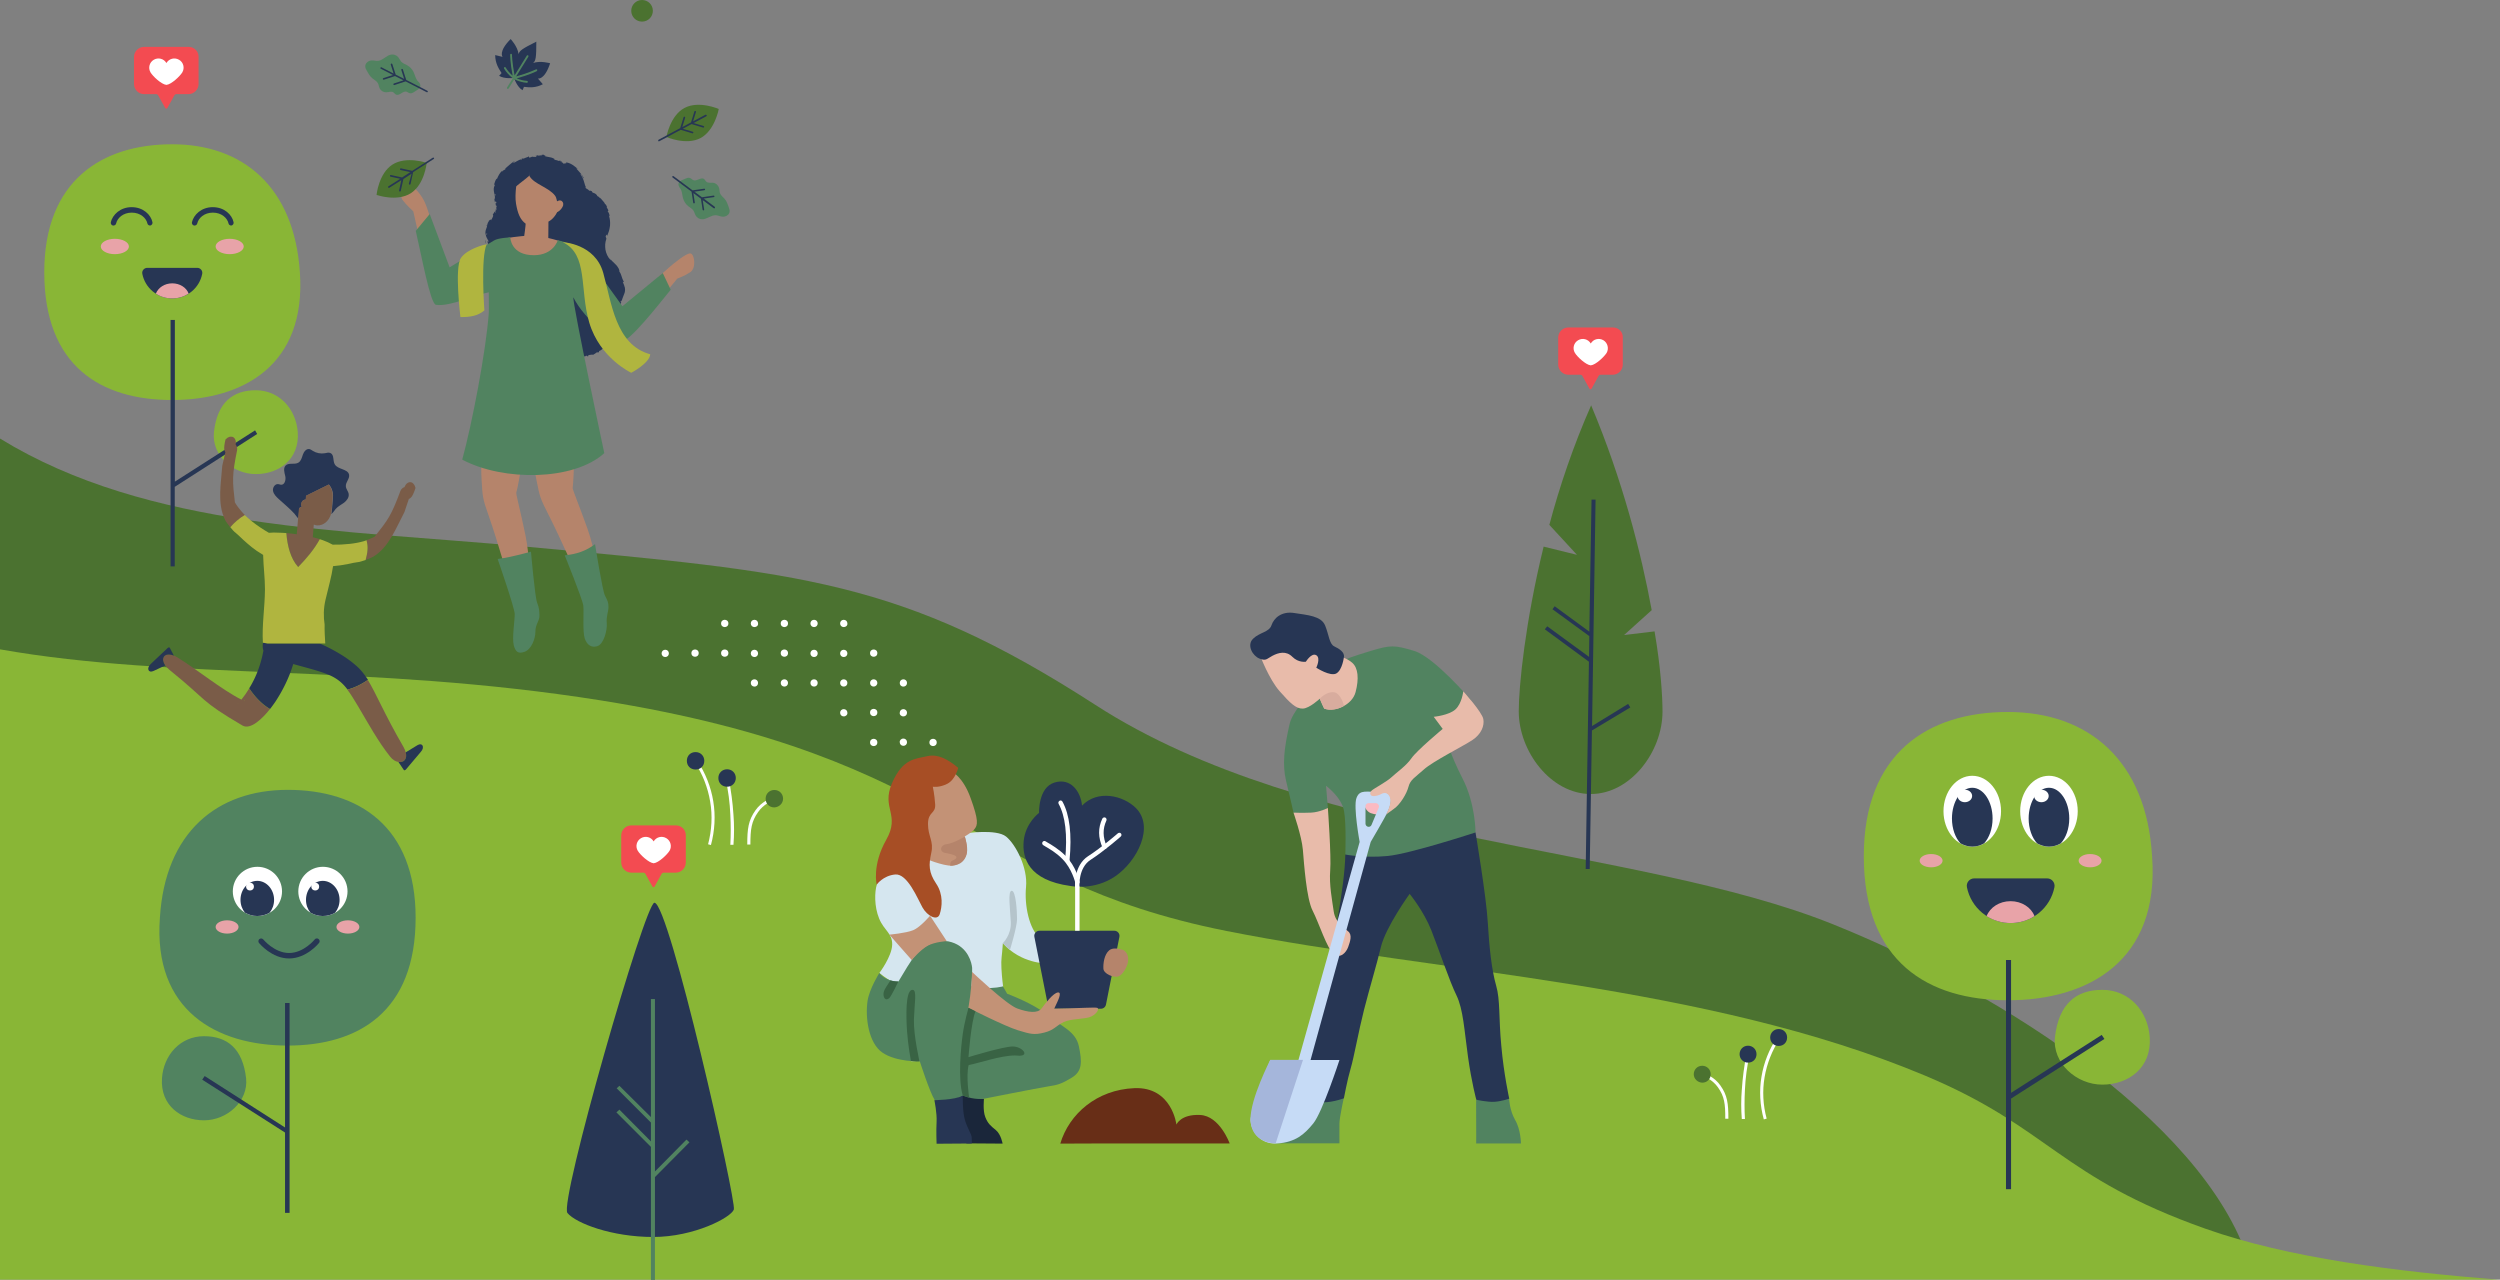 <svg id="Layer_1" xmlns="http://www.w3.org/2000/svg" viewBox="0 0 1920 982.8" preserveAspectRatio="xMaxYMax"><rect x="0" y="0" width="1920" height="982.8" fill="#808080" stroke="none"/><style>.st0{fill:#4b7230}.st1{fill:#89b636}.st2{fill:#FFF}.st3{fill:#273654}.st4{fill:#e8a3a8}.st5{fill:#518360}.st6{fill:#f34b51}.st7{fill:#7a5c48}.st8{fill:#b0b53f}.st9{fill:#b5846b}.st10{fill:#1a263a}.st11{fill:#d5e6ef}.st12{fill:#c39276}.st13{fill:#a74e25}.st14{fill:#d9d9d9}.st15{fill:#396344}.st16{fill:#b5c4cb}.st17{fill:#794765}.st18{fill:#d69ea5}.st19{fill:#682e17}.st20{fill:#e8bbaa}.st21{fill:#fbbac2}.st22{fill:#c6dbf6}.st23{fill:#d8ac9e}.st24{fill:#a5b6db}</style><path class="st0" d="M1407.1 709.6c-151.6-60.7-401.1-61.8-565.8-168.2C692 445 615.1 439.6 404.7 419.9c-141.3-13.2-290.6-13-404.7-83.1v642.3h1730c-26.9-110.6-190.1-216.3-322.9-269.5z"/><path class="st1" d="M1693.9 943.7c-112.2-39.7-119.5-77.4-215.4-117.6-168.6-70.6-374.4-78.9-536.5-111.1-198.7-39.5-205.3-133.1-480.6-177.1C282 509.4 136.2 522.7 0 498.7v484.1h1920c-79.8-6.1-163.3-16.8-226.1-39.1z"/><path class="st2" d="M546 649l-2.2-.6c2.8-10.6 3.5-22 1.6-32.8-1.8-10.8-5.9-21.4-12-30.3l2-1.2c6.3 9.4 10.6 20.2 12.4 31.3 1.8 10.8 1.2 22.6-1.8 33.6z"/><path class="st3" d="M540.9 584.3c0-3.7-2.8-6.7-6.7-6.7s-6.7 2.8-6.7 6.7 2.8 6.7 6.7 6.7 6.7-2.8 6.7-6.7z"/><path class="st2" d="M576.3 648.6h-2.4c0-12.2.8-18.5 6.3-26.3 4.7-6.7 11.6-9.2 14.2-10.2l.8 2.2c-2.6.8-8.8 3.3-13 9.4-5.1 7.2-5.9 13.1-5.9 24.9z"/><path class="st0" d="M601.4 613.4c0-3.7-2.8-6.7-6.7-6.7-3.7 0-6.7 2.8-6.7 6.7s2.8 6.7 6.7 6.7c3.6-.2 6.7-3 6.7-6.7z"/><path class="st2" d="M563.3 648.8h-2.4c.4-7.5.4-15.3 0-23-.4-9.4-1.6-18.7-3.7-27.9l2.4-.4c1.8 9.4 3.1 18.7 3.7 28.3.6 7.3.6 15.3 0 23z"/><path class="st3" d="M565.1 597.5c0-3.7-2.8-6.7-6.7-6.7-3.7 0-6.7 2.8-6.7 6.7s2.8 6.7 6.7 6.7 6.7-3 6.7-6.7z"/><circle class="st2" cx="556.6" cy="478.8" r="2.8"/><circle class="st2" cx="556.6" cy="501.6" r="2.8"/><path class="st2" d="M579.4 481.6c-1.6 0-2.8-1.2-2.8-2.8 0-1.6 1.2-2.8 2.8-2.8s2.8 1.2 2.8 2.8c.2 1.6-1.1 2.8-2.8 2.8zm0 23c-1.6 0-2.8-1.2-2.8-2.8s1.2-2.8 2.8-2.8 2.8 1.2 2.8 2.8-1.1 2.8-2.8 2.8zm0 22.7c-1.6 0-2.8-1.2-2.8-2.8s1.2-2.8 2.8-2.8 2.8 1.2 2.8 2.8-1.1 2.8-2.8 2.8z"/><circle class="st2" cx="602.4" cy="478.8" r="2.8"/><circle class="st2" cx="602.4" cy="501.6" r="2.8"/><circle class="st2" cx="533.8" cy="501.6" r="2.8"/><path class="st2" d="M510.9 504.6c1.6 0 2.8-1.2 2.8-2.8s-1.2-2.8-2.8-2.8c-1.6 0-2.8 1.2-2.8 2.8s1.2 2.8 2.8 2.8zm91.5 22.7c-1.6 0-2.8-1.2-2.8-2.8s1.2-2.8 2.8-2.8 2.8 1.2 2.8 2.8-1.2 2.8-2.8 2.8zm22.8-45.7c-1.6 0-2.8-1.2-2.8-2.8 0-1.6 1.2-2.8 2.8-2.8s2.8 1.2 2.8 2.8-1.2 2.8-2.8 2.8zm0 23c-1.6 0-2.8-1.2-2.8-2.8s1.2-2.8 2.8-2.8 2.8 1.2 2.8 2.8-1.2 2.8-2.8 2.8zm0 22.7c-1.6 0-2.8-1.2-2.8-2.8s1.2-2.8 2.8-2.8 2.8 1.2 2.8 2.8-1.2 2.8-2.8 2.8zm22.8-45.7c-1.6 0-2.8-1.2-2.8-2.8 0-1.6 1.2-2.8 2.8-2.8s2.8 1.2 2.8 2.8c.2 1.6-1.2 2.8-2.8 2.8zm0 23c-1.6 0-2.8-1.2-2.8-2.8s1.2-2.8 2.8-2.8 2.8 1.2 2.8 2.8-1.2 2.8-2.8 2.8zm0 22.7c-1.6 0-2.8-1.2-2.8-2.8s1.2-2.8 2.8-2.8 2.8 1.2 2.8 2.8-1.2 2.8-2.8 2.8zm0 22.9c-1.6 0-2.8-1.2-2.8-2.8s1.2-2.8 2.8-2.8 2.8 1.2 2.8 2.8c.2 1.5-1.2 2.8-2.8 2.8zm45.8-22.9c1.6 0 2.8-1.2 2.8-2.8s-1.2-2.8-2.8-2.8-2.8 1.2-2.8 2.8 1.1 2.8 2.8 2.8zm0 39.9c1.6 0 2.8 1.2 2.8 2.8s-1.2 2.8-2.8 2.8-2.8-1.2-2.8-2.8c-.2-1.4 1.1-2.8 2.8-2.8zm0-17c1.6 0 2.8-1.2 2.8-2.8s-1.2-2.8-2.8-2.8-2.8 1.2-2.8 2.8c-.2 1.5 1.1 2.8 2.8 2.8z"/><circle class="st2" cx="671" cy="501.6" r="2.8"/><path class="st2" d="M671 527.3c-1.6 0-2.8-1.2-2.8-2.8s1.2-2.8 2.8-2.8 2.8 1.2 2.8 2.8-1.4 2.8-2.8 2.8z"/><circle class="st2" cx="671" cy="547.2" r="2.8"/><circle class="st2" cx="671" cy="570.2" r="2.8"/><circle class="st2" cx="716.6" cy="570.2" r="2.8"/><path class="st1" d="M230.3 209c5.1 71.6-43.8 98.2-98.2 98.2S34 281.5 34 209c0-69.9 43.8-98.2 98.2-98.2s93.7 32.7 98.1 98.2z"/><path class="st1" d="M228.7 331.9c1.4 20.8-14.4 32.2-32.2 32.2s-34-14.4-32.2-32.2c2.5-22.7 14.4-32.2 32.2-32.2 18.1.1 30.8 14.4 32.2 32.2z"/><path class="st3" d="M197.5 333.3l-1.6-2.8-61.6 39.4V245.7H131V435h3.2v-61.1l63.3-40.6zM115.2 173.2c-1 0-1.8-.7-2-1.6-.9-4.1-5.3-8.3-12-8.3s-11.1 4.2-12 8.3c-.2 1.1-1.4 1.8-2.5 1.6s-1.8-1.4-1.6-2.5c1.3-5.7 7.2-11.6 16-11.6 8.9 0 14.8 5.8 16 11.6.2 1.1-.5 2.2-1.6 2.5 0-.1-.2 0-.3 0zM177.5 173.2c-1 0-1.8-.7-2-1.6-.9-4.1-5.3-8.3-12-8.3s-11.1 4.2-12 8.3c-.2 1.1-1.4 1.8-2.5 1.6s-1.8-1.4-1.6-2.5c1.3-5.7 7.2-11.6 16-11.6 8.9 0 14.8 5.8 16 11.6.2 1.1-.5 2.2-1.6 2.5 0-.1-.1 0-.3 0z"/><ellipse class="st4" cx="176.4" cy="189.3" rx="10.8" ry="5.9"/><ellipse class="st4" cx="88.2" cy="189.3" rx="10.8" ry="5.9"/><path class="st3" d="M151.5 205.7c2.4 0 4.3 2.2 3.8 4.6-2.1 10.8-11.6 18.9-23 18.9s-20.9-8.1-23-18.9c-.5-2.4 1.4-4.6 3.8-4.6h38.4z"/><path class="st4" d="M144.9 225.5c-3.6 2.3-8 3.7-12.6 3.7s-9-1.3-12.6-3.7c1.8-4.6 6.7-7.9 12.6-7.9 5.9 0 10.9 3.3 12.6 7.9z"/><path class="st5" d="M221 606.6c54.5 0 98.2 28.1 98.2 98.2 0 72.4-44.1 98.2-98.2 98.2-54.5 0-103.5-26.7-98.2-98.2 4-65.4 43.7-98.2 98.2-98.2zM156.7 795.8c17.6 0 29.7 9.3 32.3 32.3 1.9 17.6-14.6 32.3-32.3 32.3S123 849 124.4 828.1c1.2-17.7 14-32.3 32.3-32.3z"/><path class="st3" d="M218.9 770.3v95.6l-61.7-39.5-1.9 2.8 63.6 40.6v61.7h3.5V770.3h-3.5z"/><circle class="st2" cx="197.7" cy="684.6" r="18.9"/><path class="st3" d="M207.1 700.9c2.1-2.6 3.4-6 3.4-9.8 0-8-5.8-14.6-12.9-14.6-7.1 0-12.9 6.5-12.9 14.6 0 3.8 1.3 7.2 3.4 9.8 2.8 1.6 6 2.6 9.4 2.6s6.8-.9 9.6-2.6z"/><circle class="st2" cx="248" cy="684.6" r="18.9"/><path class="st3" d="M257.4 700.9c2.1-2.6 3.4-6 3.4-9.8 0-8-5.8-14.6-12.9-14.6-7.1 0-12.9 6.5-12.9 14.6 0 3.8 1.3 7.2 3.4 9.8 2.8 1.6 6 2.6 9.4 2.6 3.6 0 6.8-.9 9.6-2.6z"/><ellipse class="st4" cx="174.4" cy="711.9" rx="8.8" ry="5.1"/><ellipse class="st4" cx="267.2" cy="711.9" rx="8.8" ry="5.1"/><circle class="st2" cx="192" cy="680.9" r="3"/><circle class="st2" cx="242.1" cy="680.9" r="3"/><path class="st3" d="M243.4 720.7c.5 0 .9.2 1.3.5.9.7 1.1 2.1.3 3-.4.5-9.7 11.9-23 11.9s-22.7-11.5-23.1-11.9c-.7-.9-.6-2.2.3-3 .9-.7 2.2-.6 3 .3.1.1 8.6 10.4 19.8 10.4 11.3 0 19.6-10.3 19.7-10.4.5-.6 1.1-.8 1.7-.8z"/><path class="st6" d="M144.9 36h-34.2c-4.3 0-7.8 3.5-7.8 7.8v20.7c0 4.3 3.5 7.8 7.8 7.8h9.3c.6 0 1.1.3 1.4.8l5.5 9.9c.4.6 1.3.6 1.6 0l5.5-9.9c.3-.5.8-.8 1.4-.8h9.3c4.3 0 7.8-3.5 7.8-7.8V43.9c.2-4.4-3.3-7.9-7.6-7.9z"/><path class="st2" d="M137.5 45.9c-3.4-2-7.7-.9-9.7 2.5-2-3.4-6.3-4.5-9.7-2.5-3.4 2-4.5 6.3-2.5 9.7 1.7 2.9 8.3 9.2 12.2 9.6 3.9-.4 10.4-6.7 12.2-9.6 2-3.4.9-7.8-2.5-9.7z"/><path class="st3" d="M502.6 693.3c-7.2 0-73.4 230.4-66.8 238.3 6.6 7.9 34.1 18.4 65.8 18.4s60-15.1 62-21.1c2.1-6.1-49.7-235.6-61-235.6z"/><path class="st5" d="M529.5 877.3l-2.3-2.1-24.2 24.5V767.3h-3.1v90.6l-24.2-24-2.1 1.9 26.3 26.3v14.5l-24.2-24.4-2.3 2.1 26.5 26.5V983h3.1v-79l26.5-26.7z"/><path class="st6" d="M519.1 633.9h-34.2c-4.3 0-7.8 3.5-7.8 7.8v20.7c0 4.3 3.5 7.8 7.8 7.8h9.3c.6 0 1.1.3 1.4.8l5.5 9.9c.4.6 1.3.6 1.6 0l5.5-9.9c.3-.5.8-.8 1.4-.8h9.3c4.3 0 7.8-3.5 7.8-7.8v-20.7c.2-4.3-3.3-7.8-7.6-7.8z"/><path class="st2" d="M511.7 643.7c-3.4-2-7.7-.9-9.7 2.5-2-3.4-6.3-4.5-9.7-2.5-3.4 2-4.5 6.3-2.5 9.7 1.7 2.9 8.3 9.2 12.2 9.6 3.9-.4 10.4-6.7 12.2-9.6 2-3.3.9-7.7-2.5-9.7z"/><path class="st6" d="M1238.7 251.5h-34.2c-4.3 0-7.8 3.5-7.8 7.8V280c0 4.3 3.5 7.8 7.8 7.8h9.3c.6 0 1.1.3 1.4.8l5.5 9.9c.4.6 1.3.6 1.6 0l5.5-9.9c.3-.5.8-.8 1.4-.8h9.3c4.3 0 7.8-3.5 7.8-7.8v-20.7c.3-4.3-3.2-7.8-7.6-7.8z"/><path class="st2" d="M1231.4 261.3c-3.4-2-7.7-.9-9.7 2.5-2-3.4-6.3-4.5-9.7-2.5-3.4 2-4.5 6.3-2.5 9.7 1.7 2.9 8.3 9.2 12.2 9.6 3.9-.4 10.4-6.7 12.2-9.6 1.9-3.3.8-7.7-2.5-9.7z"/><path class="st0" d="M1247.3 487.7l21.2-19.1c-8-43.8-22.4-100.1-46.5-157.3-13.6 30.8-24.3 62.4-32.1 91.8l21.2 23-25.6-6.3c-14.2 58.2-19.1 107.3-19.1 126.5 0 30.8 24.7 63.5 55.3 63.5s55.1-32.5 55.1-63.3c0-11.7-1.3-33.5-6.1-61.6l-23.4 2.8z"/><path class="st3" d="M1252.1 543.3l-1.7-2.7-27.7 17 2.7-173.9h-3.1l-1.7 101.4-26.6-19.5-1.7 2.3 28.1 20.5.2-.2-.2 16.3-32.1-23.5-1.9 2.3 33.9 24.9-2.5 159.2h3.1l1.7-106.4 29.5-17.7z"/><path class="st2" d="M1352.8 827c1.8-10.9 5.9-21.3 12.1-30.4l2 1.2c-5.9 8.7-9.9 19-11.7 29.5-1.8 10.5-1.2 21.5 1.6 31.8l-2.2.6c-3-10.8-3.6-22.2-1.8-32.7z"/><path class="st3" d="M1366 803.3c3.8 0 6.5-2.8 6.5-6.5s-2.8-6.5-6.5-6.5-6.5 3-6.5 6.5c0 3.7 2.8 6.5 6.5 6.5z"/><path class="st2" d="M1319.4 835.1c-4.2-5.9-10.1-8.3-12.7-9.1l.8-2.2c2.6 1 9.3 3.4 13.8 9.9 5.3 7.5 6.1 13.6 6.1 25.5h-2.4c.1-11.4-.7-17.2-5.6-24.1z"/><path class="st0" d="M1307.3 831.5c3.8 0 6.5-2.8 6.5-6.5 0-3.8-3-6.5-6.5-6.5-3.8 0-6.5 3-6.5 6.5s2.9 6.3 6.5 6.5z"/><path class="st2" d="M1337.7 837.1c.6-9.3 1.8-18.4 3.6-27.5l2.4.4c-2 8.9-3.2 18-3.6 27.1-.4 7.5-.4 15 0 22.3h-2.4c-.6-7.5-.6-15.2 0-22.3z"/><path class="st3" d="M1342.5 816.1c3.8 0 6.5-2.8 6.5-6.5 0-3.8-3-6.5-6.5-6.5-3.8 0-6.5 3-6.5 6.5s2.7 6.5 6.5 6.5zM231.8 389.3c-.3-.6-.4-1.3-.4-2.1.2-2.1 1.7-3.7 3.5-3.5l.3-3 17.4-8.6c2.2 2.5 3.5 6.1 3.1 10l-.8 9.9c-.1 1-.3 1.9-.5 2.8 1.4-1 2.3-2.6 3.4-3.9 1.7-2 4.2-3.2 6.4-4.8 2.1-1.6 4-4.1 3.6-6.7-.3-2.1-2.1-3.8-2.2-6-.2-3.1 3.1-5.8 2.5-8.8-.9-4.6-8.7-3.9-11-8-1.6-2.7-.3-7.2-3.2-8.6-1.4-.7-3-.2-4.5.1-3.1.5-6.4-.1-9.1-1.8-.9-.5-1.7-1.2-2.7-1.4-2.4-.4-4.2 2-5 4.3s-1.4 4.9-3.4 6.1c-2.9 1.8-7.4-.2-9.8 2.2-2 2-1 5.4-.3 8.2.6 2.8-.4 6.8-3.3 6.6-.7-.1-1.4-.4-2.1-.5-2.6-.3-4.5 2.8-4 5.3s2.5 4.5 4.4 6.2c4 3.7 8.4 7.2 12 11.2.9 1 1.9 2.6 3.1 3.9l.6-7.3c-.1-1 .9-1.8 2-1.8z"/><path class="st7" d="M191.4 528.7c-1.8 3-3.8 5.9-6 8.6-14.8-7.4-35-23.8-49.3-32.5-.9-.6-1.8-1-2.6-1.3-7.1-2.9-10.6 1.8-6.6 7.5.8 1.1 1.9 2.3 3.3 3.5 30 24.2 22.8 23.2 56 42.7 6.2 3.6 15.4-5.4 21.1-12.6-6.4-3.8-11.6-9.5-15.9-15.9zm-8.6 11.6c-.5.2-.2 0 .5-.3-.3.1-.4.2-.5.3zm4.6-2c-.1 0-.1-.1-.2-.1.3-.1.3-.1.2.1zm.1 0c.7-.4 1.3.5 0 0zM188.2 395.6c-.9-.9-1.8-1.7-2.6-2.7-2-2.3-3.8-4.6-5.2-7.1-1.9-16.5-2.3-20.4 1.7-40.1.3-1.6-.2-3.2-1.1-4.2v-.2c.2-1.3.2-2.7-.4-3.9-.5-1.2-1.8-2.2-3.1-2-.1 0-.2.1-.3.1v-.2c-.3 0-.5.1-.8.1 1.1 0 .4.1-.2.1-.2.1-.9.4-1.1.5-.1.1-.3.2-.4.2-.1 0-.1.1-.2.2-.4.4-.8.7-1.2 1l-.1.1c-.4 1.6-.7 3.1-.9 4.7-.2 1.3-.2 2.6.1 3.8v.1c.2.4.4.8.7 1.2-.9 4-1.7 7.4-2.4 10.4-.9 13.3-4 28.8 2 41.2 0 .1.1.2.1.3.7 1.5 2.5 3.7 4 5.7 3.5-3.8 7.3-6.9 11.4-9.3zM280.8 430c2.3-.8 4.8-1.8 6.1-2.6.1-.1.2-.1.3-.2 11.7-7.3 17.2-22.2 23.4-33.9 1-3 2.1-6.3 3.4-10.1.4-.2.9-.4 1.2-.7 0 0 .1 0 .1-.1 1-.8 1.6-2 2.1-3.1.7-1.5 1.2-3 1.7-4.5v-.1c-.1-.5-.3-1-.5-1.5 0-.1-.1-.2-.1-.2-.1-.1-.1-.3-.2-.4-.1-.2-.6-.8-.7-1-.4-.4-1-.8-.1-.2-.2-.2-.4-.3-.6-.5v.2c-.1-.1-.1-.2-.2-.3-1-.8-2.6-.6-3.7.1s-1.8 1.9-2.3 3.1c0 0 0 .1-.1.1-1.3.4-2.5 1.5-3.1 3-7 18.8-9.4 22-19.7 35-1.9 1.1-4.1 1.9-6.3 2.7 1.5 5.4.7 9.8-.7 15.2z"/><path class="st3" d="M273.5 511.2c-3.9-3.4-8.2-6.5-12.8-9.2-4.8-2.9-9.9-5.5-15.2-7.8h-40l-3.5-.6c-.4 2.1-.3 4.2.3 6.1-1.9 10.4-5.5 20.2-10.9 28.9 4.3 6.4 9.5 12.1 16 15.9 1.6-2 2.9-3.9 3.9-5.3 6-9.1 10.8-18.9 13.9-29.2 15.4 4.2 24.3 6.5 30.7 9.9a31.973 31.973 0 0 1 0 0c4.4 2.4 7.7 5.3 11 9.7 5.6-1.5 10.8-4.1 15.7-7.5-2.8-4.3-5.6-7.9-9.1-10.9z"/><path class="st7" d="M311.6 577.8c-.3-1.3-.9-2.7-1.8-4.3-14.7-25.3-20.8-40.7-27.3-51.3-4.9 3.4-10.1 6-15.7 7.5 2.5 3.3 5 7.3 8.2 12.7 7.9 13.3 15.1 26.7 24.7 38.8 1.9 2.4 4.2 3.7 6.3 4 3.9.6 7.1-2 5.6-7.4zM245.7 414.1c-1.8-.6-3.6-1.1-5.5-1.5l.8-9.7c.8.3 1.6.5 2.4.6 4.9.4 9.3-3.4 10.8-8.7.2-.9.4-1.8.5-2.8l.8-9.9c.3-3.9-.9-7.5-3.1-10l-17.4 8.6-.3 3c-1.7-.1-3.3 1.4-3.5 3.5-.1.8.1 1.4.4 2.1-1.1 0-2 .8-2.1 2l-.6 7.3-1 11.7c-2.8-.4-5.5-.7-8-.9.8 9.8 3.2 19.5 9.1 26.1 6.3-6.4 12.2-13.2 16.7-21.4z"/><path class="st8" d="M205.6 494.2h44.2c-.3-4.8-.6-9.7-.5-14.5-.9-6.1-.9-12.3.7-19.1 2.1-9.2 4.6-17.4 5.8-25.8 4-.3 7.8-.9 11.8-1.7 2.7-.6 5.4-1.2 8-1.5h.2c.4-.1 2.6-.7 5-1.5 1.4-5.4 2.2-9.7.7-15.2-.6.2-1.2.5-1.9.7-3.5 1-7.2 1.7-11 2.1-4.4.5-8.8.7-13.1.6-2.3-1.3-4.8-2.4-7.5-3.4-.8-.3-1.6-.5-2.4-.8-4.5 8.2-10.4 15-16.6 21.4-5.9-6.6-8.3-16.3-9.1-26.1-1.1-.1-2.1-.2-3.2-.2-2.4-.1-4.6-.2-6.4-.2-1.2 0-2.5.1-3.8.2-4.3-2.5-8.8-5.4-12.9-8.7-2-1.6-3.8-3.2-5.6-4.9-4.1 2.4-7.9 5.5-11.1 9.3 1.5 1.9 2.9 3.4 3.3 3.7.1 0 .1.1.2.1 2.1 1.7 4 3.6 6 5.5 4.6 4.2 9.2 8.2 14.8 11.4l.9.6c.2 8.8 1.4 17.7 1.4 26.4-.1 14-2.4 27.4-1.6 41h.1l3.6.6z"/><path class="st3" d="M133.5 503.5l-3.1-6c-.3-.5-1.1-.4-1.7.2l-13 12.3c-3.4 3.2-1.8 7.2 2.2 5.3l9-4.2c-4-5.7-.5-10.5 6.6-7.6zM320.6 572.3l-9 5.5c1.4 5.4-1.7 8-5.6 7.4l4.1 6.1c.3.5 1.1.3 1.7-.4l11.5-13.6c3.1-3.5 1.1-7.3-2.7-5z"/><path class="st5" d="M285.9 60.1c1.4 1.2 3.2 2 4.2 3.6.8 1.3.8 2.8 1.5 4.2.9 1.8 2.9 3 4.9 3 1.9 0 4-1 5.6 0 .7.5 1.2 1.3 2 1.7 2.6 1.4 5.3-3 8.1-2.2.6.2 1.1.6 1.7.9 2.4 1.2 4.1-.8 6.1-1.9 1.9-1.1 3.8-2.8 2.4-5.3-.4-.8-1.2-1.4-1.8-2.1-1.5-1.9-1.9-4.5-3-6.7-1-2.2-2.8-4-4.9-5.2-1.6-.9-3.4-1.4-4.6-2.8l-.1-.1c-.8-1-1.3-2.2-2.1-3.2-1.3-1.6-3.4-2.4-5.4-2.1-3.7.5-6.3 4.4-10 4.8-1.6.2-3.3-.4-5-.3-2.5.1-5 2-5 4.5 0 1.2.6 2.4 1.2 3.4 1.1 2 2.3 4.2 4.2 5.8z"/><path class="st3" d="M328.5 70.6c.2-.3 0-.7-.3-.9L312 61.4l-2.6-8.1c-.1-.3-.5-.5-.8-.4s-.5.5-.4.8l2.2 6.9-6.5-3.3-2.6-8.1c-.1-.3-.5-.5-.8-.4s-.5.5-.4.8l2.2 6.9-9.3-4.8c-.3-.2-.7 0-.8.3-.1.2-.1.4 0 .6.1.1.1.2.3.2l9.3 4.8-7.4 2.4c-.3.1-.5.5-.4.8 0 0 0 .1.1.1.1.3.5.4.7.3l8.6-2.8 6.5 3.3-7.4 2.4c-.3.1-.5.5-.4.8 0 0 0 .1.1.1.1.3.5.4.7.3l8.6-2.8 16.2 8.3c.2.2.6.1.8-.2z"/><path class="st5" d="M524.6 152.4c.7 2.3 2 4.4 3.9 5.9 1.4 1.1 3.1 2 4.1 3.5l.1.1c.6 1.1.9 2.4 1.5 3.5 1 1.8 3 3 5 3 3.7.1 6.9-3.3 10.6-3.1 1.7.1 3.2.9 4.8 1.1 2.5.3 5.3-1.2 5.7-3.6.2-1.2-.2-2.4-.6-3.6-.8-2.3-1.6-4.7-3.2-6.5-1.2-1.4-2.8-2.5-3.5-4.2-.5-1.4-.3-2.9-.8-4.3-.6-1.9-2.3-3.5-4.3-3.8-1.9-.3-4.1.4-5.5-.9-.6-.6-1-1.5-1.7-2-2.3-1.8-5.7 2.1-8.4.8-.6-.3-1-.8-1.5-1.1-2.2-1.6-4.2.1-6.3.8-2 .7-4.2 2.1-3.2 4.8.3.9.9 1.6 1.4 2.4 1.3 2.2 1.2 4.9 1.9 7.2z"/><path class="st3" d="M548.9 158.8l-8.4-6.3 7.7-1.1c.3-.1.6-.4.5-.7v-.1c-.1-.3-.4-.4-.7-.4l-8.9 1.3-5.8-4.3 7.7-1.1c.3-.1.6-.4.5-.7v-.1c-.1-.3-.4-.4-.7-.4l-8.9 1.3-14.6-10.9c-.3-.2-.7-.2-.9.1s-.1.7.1.9l14.6 10.9 1.3 8.5c0 .3.4.6.7.5s.6-.4.5-.7l-1.1-7.2 5.8 4.3 1.3 8.5c.1.3.4.6.7.5s.6-.4.5-.7l-1.1-7.2 8.4 6.2c.3.2.7.2.9-.1.1-.2.2-.4.1-.6 0-.2-.1-.3-.2-.4z"/><path class="st0" d="M552 83.7s-15.2-6.7-26.3-.8c-11.1 5.9-13.9 22.3-13.9 22.3s15.2 6.7 26.3.8c11-6 13.9-22.3 13.9-22.3z"/><path class="st3" d="M542.7 88.4c-.2-.3-.5-.4-.9-.3l-9.5 5.1 2.2-7.2c.1-.3-.1-.7-.4-.8s-.7.1-.8.4l-2.6 8.4-6.7 3.6 2.2-7.2c.1-.3-.1-.7-.4-.8-.3-.1-.7.1-.8.4l-2.6 8.4-16.6 8.9c-.3.2-.4.6-.3.9.1.1.1.2.2.3.2.1.4.1.6 0l16.5-8.8 8.9 2.7c.3.1.7-.1.8-.4s-.1-.7-.4-.8l-7.7-2.3 6.7-3.6L540 98c.3.1.7-.1.8-.4s-.1-.7-.4-.8l-7.7-2.3 9.6-5.1c.5-.3.6-.7.4-1z"/><path class="st0" d="M501.4 8.3c0-4.6-3.7-8.3-8.3-8.3-4.6 0-8.3 3.7-8.3 8.3s3.7 8.3 8.3 8.3c4.6 0 8.3-3.7 8.3-8.3z"/><path class="st3" d="M379.1 195.4c.9.1.8.4 1.9.5.4.4.4 1 .1 1 .3.1.3.8.9.9.1-.9-.4-1.8-1.4-2.4 0-.3.3-.2.4-.2-.7-.4-1.7-.6-1.9.2zM374.4 189.5c.1.2.3.3.4.4-.1-.1-.2-.3-.3-.5 0 .1 0 .1-.1.1zM382.2 245.8c0-.3.1-.5.3-.7-.4.4-1.2-1.2-.3.7z"/><path class="st3" d="M374.3 189.2c.1.1.1.2.2.3.1 0 .2 0 .2-.1-.1 0-.3-.1-.4-.2zM460.8 151.8c.1.4.3.7.5 1 .1 0 .2.1.3.1-.3-.4-.6-.7-.8-1.1zM378.8 193.4c.3.3-.1.4-.4.3.3.2.6.4.8.4l-.4-.7zM378.4 193.7s-.1 0-.1-.1c0 .1 0 .1.1.1z"/><path class="st3" d="M479.5 219.7l.1.2c-.3-1.1-.8-2.1-1.2-3.1-.3-1.5.6.8.7-.4-1.8-3.1-1.6-5.4-3.4-7.8.2-1.4-.9-3.2-2.3-4.9-.7-.8-1.6-1.6-2.4-2.4-.4-.4-.8-.7-1.2-1.1-.2-.2-.1-.2-.2-.3 0-.1-.1-.2-.1-.4l-.2.3c-.6-.1-.3-.7-.5-1-.2.2.2.7-.2.5-1.9-1.9-3.1-4.8-3.6-7.5-.2-1.4-.3-2.8-.2-4.2.1-1.4.4-2.7.8-3.9.2-.7-.1-1.1-.3-1.5-.2-.5-.3-1 .8-2.1l.2 1.1c.3-1.1 1-2.4 1.4-3.8.4-1.4.6-2.8.8-4.1.2-2.7 0-5.4-.9-7.7.2.3.4.2.5.7.3-1.2-.9-3.8-1.3-3.7-.2-.7.3-.3.4-.8 0-1.1-1.5-2.3-1.2-3 0-.1.3.2.4.4-.2-.3-.5-1-.9-1.7-.3-.6-.7-1-.7-.6-.8-2-2.4-3-3.2-4.3-1.1-.3-2.2-2.4-3-1.9.3-.3-.2-1-.9-1.6-.9-.7-2.1-1.1-2.7-1.2.5-.1-.8-.7-.2-.9-1.2-.6-2.1-.9-2.2-.4-.7-1-1.4-1.3-2.1-1.7s-1.1-.8-.6-1.4c-.6-.7-.9-2.8-1.6-4.7-.6-1.9-1.5-3.6-2.5-5.1.4-.2 1 .7 1.4 1.6.4.9.8 1.8 1.2 1.6-.8-1.7-1.7-2.8-2.6-3.9-.9-1-1.8-2.1-3-3.4-.5-.7.6.1 1 .2-1.4-1.2-2.7-2.3-4.1-3.2-1.4-.9-3-1.6-4.5-1.8 0-.1.4-.1.7 0-.6-.2-1.3-.5-1.4-.1l.6.1c.4.4-.3.6-1 .7s-1.6.2-1.7.3c1.2-1-2.6-1-.8-2.1-.4 0-.8.1-.8.4-.5-.2-.6-.4 0-.6-1.8-.3-1.4.4-2.9-.2.1-.2.4-.1.6-.3-.4.1-.9.1-1.4 0-.2 0-.5-.1-.7-.2-.3-.1-.6-.3-.9-.6.1-.1.1-.3.5-.1-1.2-.6-2.2-1.1-3.5-1.3-1.3-.3-2.5-.4-3.9-.8 1-.8-1-.4-1-1.2-.6 0-1.1 0-1.7.1l.6.4c-1.4-.1-2.7.4-3.9.2l1-.3c-.9 0-1.8.1-2.6.2.5.1 1 .1 1.5.2-1.4.5.2 1-1.7.9.4-.1-1.4.1-2.1-.2-.6.3-1.3.7-2.3.7-.3-.2 0-.9-.2-1-.5.8-3.1 1-3.7 1.9.2-.2.1-.6 0-.7l-.4.7c-.7 0-.8 0-.8-.3-1.8.6.9.7-1.4 1.1.1-.1 0-.1.4-.4-2.2.6-3.9 2-5.9 2.8-.9-.4 1.5-1.1.6-1.3-2.7 1.6-5 4.1-7.3 5.9l.5-.3c.4 1.1-2 1-2.7 2.6.2-.3-.1-.8-.1-.6-1.5 1.4-2.6 3.3-3.8 6.2l-.1-.5c-.9.9-1.5 2.9-1.9 4.2.2.5 0 1.2.5.8-1.2 1.9-1 4-.6 5.8s.9 3.5.4 5.3c0-.4-.4-.9-.3-.6l.5 2.8c.5-.3.3-.4.6-1 .3.3.6 1.1.7 1.9-.4-1.3-.8.1-1 .6.1-.1.3.1.5 0-.8 1.5 1 .2.4 2.3l-.2-.1c.1.7.3 1.5 0 2.3-.6.2-.1-.8-.5-1-.1 1.1.5 2.5-.4 3.3 0-.5.3-1.2.3-1.7-1 .9-.8 1-1.3 1.7-.3.5-.7 1-1 1.5l.4-.4c.7 1.9-1.2 2.7-1.3 4.9.2-2.1-.3-.5-.8-1-.4.4-1 .9-1 .7 0 1.1-1.1 1.2-1.1 2.9-.2 0-.4 1-.8.6-.3 1.3.4-.2.6 0-.1 1.1-.5 2.1-1 3.4-.4 1.2-.6 2.7-.1 4.2.2 1.2.6 1.9 1 2.6.3.6.7 1.2 1.1 2.1v.2c-.2.6-.8-.4-.8-.4 0 1.3.4 2.2 1.1 3.1-.3-.1-.3.1-.3.6.5.8.9.2 1.3 1.4-.3-.1-.8-.1-1.2-.4.7.9 1.7 1.6 2.6 2.4-.1.5-.8-.2-1.3-.4.6.7 1.4 1.3 2.1 1.7-.9-.5-.8-1.2-.7-1.4l.6.5c.2-.7-.4-1.2-1.1-1.8s-1.5-1.3-1.8-2c.4.1.7.1 1 .2.2.4.3.9.6 1.2 1.2 1.7 2.8 3.1 4.1 4.8.8 1.1 1.5 2.3 2.1 3.5v.1c-.3.1-.7.1-1 .3 0-.1.1-.3-.1-.5l-.8-.1c.2.2.4.5.5.7h.1c-.3.3-.6.8-.5 1.9.3.4.7.9 1 1.3l-.3.6c-.1-.4-.2-.8-.4-1.3-.2.8.3 1.2.7 1.6-.2.2-.3.4-.4.8.4.4.8.9 1.2 1.4-.3.2-.8-.6-.9.5.5.7.8-.8 1.2.4-.4.8-.7.6-.3 1.5-.2.1-.4 0-.5-.4.4.8.3 2.1.8 2.5-.5.8.1 2.8-.8 2.7.2.3.6 1.5.6 2.2-1-1.5-.3 2.8-1.5 2.3.8 1.1-.1 3.7.1 5.7-.1-.1-.2-.3-.1-.5-.3 1-.6 1.3-.9 1.9.8.3.6 2 1 2.9-1 1.2-.8-1-1.6-.7.7 0 .3 2.4.9 2-.6 1-.4.8-1.1 1.3 1 .3 0 1 .6 1.9-.6 1.5-1 .3-.8 2-.3.8-.6-.8-.6-.8-.1 1.8.7.9 1.2 1.2.2 2.1-.6 1-1 1.7.2 1.3 1.1 2.3 1.2 3.3-.1.1-.1.3-.3.1.4.7.7 1.7.9 2.7.4 1 .7 2.1 1.4 2.6 0 .1 0 .2-.1.3.3-.4.6-.6.9-.6.3.7 1 1.1.7 1.5-.2-.4-.4-.4-.6-.5l.5.6c-.3 1-.7-.9-1.2-.7.8 1.4 2.3 2.6 2.7 3.7-.5.6-1.6-2.3-1.4-.6-.2-.6-.5-1.2-.7-1.8-.1.9-.3.6-.4.4-.1-.3-.3-.6-.5.3 1.1 2.3 1.7 2.3 3 4.4.6.2.4-.5 1-.3 2.7 2.2.4 3.3 2.9 4.5.8.1 1.6-.3 2.6 1.2l-1 .2c1.7 1.6 1.8 0 3.3 1.9-.5 0-1.6-.9-1.4-.6.8 1.5 1.2.3 2.1 1.1l-.2.7c2.1 1.4 4.7 2.4 7.1 3.6-.2.1-.8.1-.3.6 3.2 1.3 6.5 3.3 9.5 4.9l1.4-.1c.3.1.4.4.1.4 1.1.7.2-.3.9-.4.7.2.8.6.3.7 2.3.3 6.4.9 8.6 2.1l-.5.1c1.8.7 2.3-.7 3.9.2h-.3c3.9 1.1 8.4 1.1 11.3 2.2.6-.8 4 .6 4.3-.6 2.3.6 1.6.9 5 1 .9 0 1.3-.9 2.3-1.2l.1.6c.5-.3.9-.6 1.4-.9.3.2.6.4 1 .6.3-.1.7-.3 1-.4-.4.1-.9-.1-.9-.3 1.5-.6 4-.8 4.1-.5 1.2-.7 2.3-1.4 3.4-2.3 0 .2-.2.4-.4.7 1-.8.4.6 1.7-.8-.3 0-.1-.4-.1-.5 1-.2 2.9-1.7 3.9-3l.1.5c2.2-2.2 3.9-5.4 4.7-9-.5 1.2-1.2.7-1-.3l.7-.3c-.3-.7-.4 1-.7-.4.2-.6.4-.8.6-.7.2.1.4.3.4.7v-1.5c.2-.1.3.3.5.4-.3-.6 1-2.3.3-3.2l.2-.1c.4-2.9.3-4.2.9-6.3-.5-.2-.2-1-.4-1.8.8-1.5 2-2.9 3.1-4.7.5-1.5-.2-.6-.2-1.4.5.2 1.6-1.7 1.3-.6 1.2-2.3 1.7-3 2.7-6.3-.4.3-.6.6-.7.3.2-.6.8-1.2 1-1v.2c.4-2 1.5-4 2.2-6.2.4-1.2.6-3.7-.2-5.2zm-99.6-70.5c.2-.1.4-.1.6 0 0 .3 0 .6.1 1-.3-.1-.5-.3-.7-1zm-6.4 30.4c.2-.2.4-.3.6-.5 0 .5-.1.9-.1 1.4-.1-.1-.3-.3-.5-.9zm1.5 8.3c0-.3.3-.5.6-.3.2.5.4.9.7 1.4-.4-.3-.9-.7-1.3-1.1zm27.1 76.2c-.1-.1-.3-.1-.4-.2.1 0 .2.1.4.2zm1.6.8c0-.2.2-.4.5-.2-.2 0 .4.5.8.9-.4-.2-.8-.5-1.3-.7zM448.6 274.9v-.1l-.3.2z"/><path class="st3" d="M375.8 168.9c0 .1.1.2.2.2l-.2-.2zM377.9 194.3l-.2-.2.2.2zM373.1 186.8h.2c-.4-.3 0-1.9-.5-2.4.1.7-.1 1.7.3 2.4z"/><path class="st9" d="M382.9 184.8c-4 2.4 23.4 38.1 23.4 38.1l35-32.2s-4.1-2.8-9.1-4.7-11.1-3.2-11.1-3.2l.1-12.6s5.3-2.4 7.8-9.9c2.5-7.4 5.3-24.4-8.2-27.1 0 0-13.4-3.6-22.6 2.4-.9.1-3.2 13.3-1.9 20.8 1.3 7.5 3.1 12.2 7.4 15.4 0 1.6-1.1 9.4-1.1 9.4s-15.7 1.2-19.7 3.6z"/><path class="st3" d="M426.3 150.3c2.7 3.6.4 12.4 10.4 20.4s16.8-12.2 9.6-22.2c-7.1-10-19.2-21.5-38-23.4 0 0-3.1 7.8-1.5 10.4 3.7 6 14.9 8.6 19.5 14.8z"/><path class="st9" d="M432.5 157.7c.4-1.7-.4-3.3-1.9-3.7-2-.5-3.9 1.5-3.9 1.5l-1.8 7.8s1.4.1 3.1-.5c2.2-.7 4.2-3.7 4.5-5.1zM404.3 334.1s-28.6-24.3-31.5-8.7c-2.9 15.6-3.7 31.3-2.9 43.8.8 12.5.5 13.1 6 28.6s17 55.2 17 55.2l14.2-3.2s0-21.6-3.6-39c-3.6-17.5-7.3-31.3-7-32.4 2.2-7.5 7.8-44.3 7.8-44.3z"/><path class="st3" d="M391.7 147.1c.3.1.5-.2.7-.4 2.4-2.8 11-8.9 13.7-11.4 2.2-2-.6-5.5-1.2-6.3-.9-1-1.9-2.5-2.9-3.3-1-.9-2.6-.7-3.9-.2s-3.9 3.8-4.1 4.5c-.9 3.6-1.9 7.3-2.8 10.9-.5 1.9-1 4.1 0 5.9.2.1.3.3.5.3z"/><path class="st9" d="M409 325.4c-.7 15.8.6 31.5 3.1 43.7s2.3 12.9 9.8 27.5 24.4 52.4 24.4 52.4l13.7-5s-2.9-21.4-8.9-38.2c-6-16.8-11.5-30-11.3-31.1 1.1-7.7 1.7-44.9 1.7-44.9s-31.8-20.2-32.5-4.4zM530.2 209c4.5-3.1 3.3-13.2.4-14.3-2.9-1.1-14.2 8.5-16.4 10.4s-8.8 7.8-8.8 7.8c2.4 3.5 4.5 7.2 6.6 11 4.8-5.8 8.1-9.9 8.1-9.9s5.6-2 10.1-5zM317.4 162.3s3.4 15.5 7.5 31.8c1.5-1.2 2.9-2.3 4.4-3.5 2.9-2.3 3.3-3.6 6-6.1 0 0-6.2-23.8-9.6-30.3-3.3-6.6-11.1-14.2-14-15.2-3-1-5.1 11-2.6 14.5 2.5 3.5 8.3 8.8 8.3 8.8z"/><path class="st5" d="M477.6 262.4c7.1-1.5 27.3-27.3 37.5-39.9l-6.1-12.8-31 25.5s-29.9-42.3-33.9-45.1c-4-2.8-15.7-5.6-15.7-5.6s-3.3 11.4-18.2 11.5c-18.1.1-18.3-13.7-18.3-13.7s-9.4.4-12.5 2.4c-3.1 1.9-34.1 20.6-34.1 20.6L330 164.4c-3 3.6-7.7 9.3-10.7 12.9 4.6 19.7 11.2 56.1 15.5 56.8 10.5 1.7 31.6-8.1 40.6-9.6-.1 3.5.2 12.2 0 15.8-2.2 29.9-13 85.7-20.4 112.7 31.6 16.8 85.7 16.3 109.1-5 0 0-24.3-114.3-23.8-119.7 8.8 17.7 32 35.2 37.3 34.1z"/><path class="st8" d="M354 198.1c-5.1 7.4-.4 45.4-.4 45.4 6.8.1 13.3-.7 18.4-5.1 0 0-3-40.9 1.8-50.8-2.4.3-15.1 3.7-19.8 10.5zM484.8 286.3s14-7.3 14.6-14.2c-26.8-7.3-29.7-39.8-36.1-62.5C457 187 432.2 186 432.2 186c19.8 9.5 12.7 36.2 20.4 61.9 8.1 27.2 32.2 38.4 32.2 38.4z"/><path class="st5" d="M394.6 495.7c1.4 5.2 3.6 6.5 8.2 4.9 5.3-1.8 8.4-10 8.4-15.5-.1-5.4 3.2-8.4 3.1-12.1s-.1-5.9-1.8-10.2c-1.7-4.3-4.7-39.1-4.7-39.1-13.1 3.5-19 4.7-25.6 5.6 0 0 13 37.4 13.1 42.2.1 4.8-2.2 18.6-.7 24.2zM464.6 457.4c-2-3.9-7.6-39.5-7.6-39.5-7 5.3-14.3 7.7-23.3 8.6 0 0 13.8 34 14.3 38.7.5 4.6-.7 20 1.1 25.2 1.7 4.9 5 7.2 9.5 5.9 5.1-1.4 7.9-12.5 7.4-17.7s1.2-8.5 1.3-12.1c.1-3.8-.7-5.2-2.7-9.1z"/><path class="st3" d="M385.2 56.1s-1.5 1.9-1.9 2.1c3.9 2.6 11.4 1.7 11.4 1.7s2.5 7.1 6.6 9.4c.1-.4 1.1-2.6 1.1-2.6 4.4.5 8.9.9 14.5-2l-3.8-4.4s5.1 1.4 9.4-11.7c0 0-7.4-2.2-13.1-.2 2.1-1.6 2.5-4.3 2.5-16.4-10.8 5.4-13.1 7-13.6 9.6-.8-6-6.1-11.6-6.1-11.6-9.7 9.7-6.2 13.7-6.2 13.7l-5.7-1.4c.1 6.3 2.5 10.1 4.9 13.8z"/><path class="st5" d="M412.6 53.6c-.2-.4-.6-.5-1-.3-.1 0-5.5 2.7-15.2 5.4l9.4-15.2c.2-.3.1-.8-.2-1-.3-.2-.8-.1-1 .2l-9.4 15.2c-1.9-9.8-2-15.8-2-15.9 0-.4-.3-.7-.7-.7-.4 0-.7.3-.7.7 0 .3 0 6.1 1.9 16.1-2.3-2-4-4-5.3-6.2-.2-.4-.7-.5-1-.3-.4.2-.5.6-.3 1 1.6 2.7 3.8 5.2 6.7 7.5l-4.4 7.1c-.2.3-.1.8.2 1 .1.1.3.1.4.1.2 0 .5-.1.6-.3l4.4-7.1c3.4 1.6 6.6 2.5 9.7 2.7.4 0 .7-.3.7-.7s-.3-.8-.7-.8c-2.5-.1-5.1-.8-7.9-1.9 9.8-2.7 15.1-5.4 15.3-5.5.5-.3.6-.8.5-1.1z"/><path class="st0" d="M327.7 125.1s-15.6-5.5-26.3 1.3c-10.6 6.8-12.2 23.3-12.2 23.3s15.6 5.5 26.3-1.3c10.6-6.8 12.2-23.3 12.2-23.3z"/><path class="st3" d="M333.4 121.6c0-.1 0-.2-.1-.3-.2-.3-.6-.4-.9-.2l-15.8 10.1-8.6-1.9c-.3-.1-.7.1-.8.5-.1.3.1.7.5.8l7.4 1.6-6.3 4.1-8.6-1.9c-.3-.1-.7.1-.7.5-.1.3.1.7.5.8l7.4 1.6-9.1 5.8c-.3.2-.4.6-.2.9.2.3.6.4.9.2l9.2-5.8-1.7 7.9c-.1.3.1.7.5.8.3.1.7-.1.8-.5l2-9.1 6.3-4.1-2.1 7.6c-.1.3.1.7.5.8.3.1.7-.1.8-.5l2-9.1 15.8-10.1c.2-.1.3-.3.3-.5z"/><path class="st1" d="M1542.1 546.8c61.5 0 106.3 36.9 110.7 110.7 6 80.6-49.2 110.7-110.7 110.7-61 0-110.7-29.1-110.7-110.7 0-79 49.2-110.7 110.7-110.7zM1651 796.6c1.6 23.6-16.5 36.4-36.4 36.4s-38.5-16.5-36.4-36.4c2.9-25.9 16.5-36.4 36.4-36.4 20.7 0 35.1 16.5 36.4 36.4z"/><path class="st3" d="M1540.6 737.3v176h3.9v-69.6l71.7-45.8-2.1-3.1-69.6 44.5v-102h-3.9z"/><ellipse class="st2" cx="1514.7" cy="623" rx="22.1" ry="27.2"/><path class="st3" d="M1505.6 647.7c2.8 1.5 5.8 2.5 9.1 2.5s6.3-.9 9.1-2.5c3.9-4.3 6.5-11.2 6.5-19.1 0-13-7-23.6-15.6-23.6s-15.6 10.6-15.6 23.6c0 7.9 2.6 14.8 6.5 19.1z"/><ellipse class="st2" cx="1509" cy="611.3" rx="5.6" ry="4.8"/><ellipse class="st2" cx="1573.6" cy="623" rx="22.1" ry="27.2"/><path class="st3" d="M1564.5 647.7c2.8 1.5 5.8 2.5 9.1 2.5s6.3-.9 9.1-2.5c3.9-4.3 6.5-11.2 6.5-19.1 0-13-7-23.6-15.6-23.6s-15.6 10.6-15.6 23.6c0 7.9 2.6 14.8 6.5 19.1z"/><ellipse class="st2" cx="1567.8" cy="611.3" rx="5.6" ry="4.8"/><ellipse class="st4" cx="1483.1" cy="661" rx="8.8" ry="5.1"/><ellipse class="st4" cx="1605.2" cy="661" rx="8.8" ry="5.1"/><path class="st3" d="M1572.2 674.6c3.6 0 6.3 3.3 5.6 6.8-3.1 15.7-17 27.5-33.6 27.5s-30.5-11.8-33.6-27.5c-.7-3.5 2-6.8 5.6-6.8h56z"/><path class="st4" d="M1562.5 703.6c-5.3 3.4-11.6 5.3-18.4 5.3s-13.1-2-18.4-5.3c2.6-6.7 9.8-11.5 18.4-11.5s15.9 4.8 18.4 11.5z"/><path class="st10" d="M764.8 867.9c-4-3.3-6.1-4.9-8.1-10-2-5-1-14.1-1-14.1-3.1.6-18.9-4.4-18.9-4.4l5.3 38.7 27.9.2s-1.2-7.1-5.2-10.4z"/><path class="st11" d="M788 681.1c1.4-14.5-7.8-32.5-15.3-38.6s-31.4-2.5-31.4-2.5-39.4 31.5-50.1 29.3c-10.8-2.2-16.2 4.8-17.8 10.1-1.7 5.3-2.1 16.7 1.8 26.1 3.9 9.4 10.2 11.1 10 20.1-.3 9-9.8 21.6-9.8 21.6s19.2 17 47 20.3c27.9 3.2 48-9.9 48-9.9s-.9-6.2-1.3-13.9.4-8.5 1.1-19.3c14 15.8 33.5 15.5 33.5 15.5l-5.3-19.6c-7.9-6.9-11.8-24.7-10.4-39.2z"/><path class="st5" d="M804.5 779.6c-10.8-9-31-16.4-31-16.4l-3.2-5.6c-12.8 2.8-24.2 0-24.2 0s.7-10.8.5-14.3c-.3-3.5-2.9-15.8-15.8-19.7-12.9-3.9-22.4 4.5-26.5 8.4-4 3.9-11.6 17.5-14.3 21.8-10.3 0-14.7-6.5-14.7-6.5s-7.6 12.1-9 21.3c-1.9 12.6.6 32.4 11.4 39.8 10.8 7.4 28.7 6.7 28.7 6.7s7.4 23.1 11.4 29.7c8.4 1 18.8-.8 21.8-3.4 9.1 3.7 16.2 2.4 16.2 2.4s41.4-8.2 49-9.4 10.2-1.8 18.4-6.8 7.8-12.2 5.4-24c-2.5-11.8-13.3-15-24.1-24z"/><path class="st3" d="M831 618.7c-1-10.8-8.7-21.6-21.2-17.7-12.6 3.9-11.8 23.3-11.8 23.3s-10.4 7.6-11.8 21.5c-1.3 13.4 3.9 30.2 35.7 34.6 0 0 18.4 3.9 34.9-7.6s30.2-37.9 15.4-52.4c-9.6-9.4-29.1-14.2-41.2-1.7z"/><path class="st12" d="M730.9 592.5s-19.5-3-25.5 9.6c-6.1 12.6 4 56.9 4 56.9s15.4 6.3 21.5 5.8 10.9-5.1 11.6-9.9c.8-4.8-1.6-12.5-1.6-12.5s5-2.8 7.3-5.4c2.9-3.3 3.4-7-2.7-23.9-6-16.8-14.6-20.6-14.6-20.6z"/><path class="st3" d="M855.8 714.8h-57.5c-2.5 0-4.4 2.3-3.9 4.7l10.3 52c.4 1.9 2 3.2 3.9 3.2h36.9c1.9 0 3.5-1.3 3.9-3.2l10.3-52c.5-2.4-1.4-4.7-3.9-4.7z"/><path class="st13" d="M712.3 580.7c-9.2 2.2-19 1.6-27.3 20.9-8.3 19.3 6.7 23.9-4.4 43.4-11 19.5-7.3 34.4-7.3 34.4s4.8-6.9 14.2-7.8c9.4-.9 17.2 18.6 20.9 25.2 3.7 6.7 11.5 10.8 13.3 5.3s3-15.1-2.8-23.6c-5.7-8.5-5.7-14.2-3.7-23.4 2.1-9.2-2.5-12.6-2.5-22.3s6-7.6 5.5-15.1c-.5-7.6-1.8-13.5-1.8-13.5s5 .9 11.2-2.3 8.3-12.2 8.3-12.2c-8-6.7-15.8-10.8-23.6-9z"/><path class="st12" d="M842.6 774c-1.8-.5-15 .3-20.9.4-6.4.2-12 .3-12 .3s-.7 1.4.8-1.9 5.6-10.9 2-10.6c-3.5.3-9.6 8.3-12.6 12.3s-10.4 3-18.7 0-34.7-28.1-34.7-28.1c-.1 12.9-2.8 27.6-2.8 27.6s28.1 14.2 37.9 17.2c9.9 3 12.6 3.8 20.5 1.8 7.8-2 8.9-5.3 14.9-8.1 6.1-2.8 16.9-2 21.2-4.3 4.5-2.2 6.2-6.1 4.4-6.6zM701.3 714.4c-5.6 2.3-18.3 3.4-18.3 3.4l17.2 19.5s6.7-7.9 12.3-11c5.6-3 14.6-3.5 14.6-3.5l-12.8-19.5c0-.1-7.4 8.8-13 11.1z"/><path class="st9" d="M863.3 729.9s-7.6-3.3-11.5 0c-3.8 3.3-4.6 10-4.4 14 .2 4 7.9 7.3 11.7 5.9 3.8-1.3 11.8-13.9 4.2-19.9z"/><path class="st2" d="M858.5 640c-.1.1-12.6 11-22.8 17.5-11.1 7.2-10.1 22.8-10.1 23.4.1.9.8 1.6 1.7 1.6h.1c.9-.1 1.6-.9 1.6-1.8 0-.1-.9-14.2 8.5-20.3 10.4-6.7 23-17.7 23.2-17.9.7-.6.8-1.7.2-2.4-.6-.7-1.6-.7-2.4-.1z"/><path class="st2" d="M849.7 630.2c.4-.8 0-1.9-.8-2.3-.8-.4-1.9 0-2.3.8-3.4 7.2-3.3 14.5.2 22.4.3.6.9 1 1.5 1 .2 0 .5 0 .7-.1.9-.4 1.2-1.4.9-2.2-3-6.9-3.1-13.3-.2-19.6zM818.4 657.3c-5.2-5.2-11.2-8.7-14-10.3-.5-.3-1.1-.6-1.3-.8-.8-.6-1.8-.4-2.4.4-.5.8-.4 1.8.4 2.4.3.2.8.5 1.6 1 2.7 1.6 8.5 4.8 13.3 9.8 7.2 7.3 9.8 17.9 9.8 18.1.2.8.9 1.3 1.6 1.3h.4c.9-.2 1.5-1.1 1.3-2-.1-.7-2.8-12-10.7-19.9z"/><path class="st2" d="M813.7 615c-.8.5-1.1 1.5-.7 2.3 5.2 9.5 6.9 23.7 5 43.3-.1.9.6 1.8 1.5 1.8h.2c.9 0 1.6-.7 1.7-1.5 1.9-20.3.1-35.1-5.4-45.2-.5-.9-1.5-1.2-2.3-.7zM825.7 680.8h3.4v34h-3.4z"/><path class="st14" d="M699.7 815.1h4.1c-1.1 0-2.5-.1-4.1-.2v.2z"/><path class="st15" d="M701.9 782.7c.4-12 2.5-22.5-1-22.5-.2 0-.5 0-.8.1-4.6 1.5-4.3 19.7-3.5 31.6.8 11 2.7 21.4 3 23 1.6.1 3 .2 4.1.2h2.4c.2 0-4.6-19.6-4.2-32.4z"/><path class="st16" d="M683.9 753l2.4.6c-1.4-.3-2.4-.7-2.4-.6zM689.9 753.8z"/><path class="st15" d="M689.4 753.8c-1 0-2.1-.1-3.1-.3-.9-.1-1.7-.3-2.4-.6-2.6 3.8-4.6 7-5 8.3-1 3.2.1 6.3 2 6.3.6 0 1.3-.3 2-.9 1.7-1.5 7-12.7 7-12.8h-.5z"/><path class="st17" d="M744.2 843c-1.1-.3-2.3-.6-3.6-1.1 2.3.8 3.5 1.1 3.6 1.1z"/><path class="st15" d="M777.8 803.7c-7.4 0-34 8.2-34 8.2s2-27.5 5.4-35.2c-3.3-1.6-5.4-2.7-5.4-2.7s-3.1 10.8-4.4 20.1c-1.3 9.3-3.9 34.1 0 47.3.4.2.9.3 1.3.5 1.2.4 2.4.8 3.6 1.1 0 0-2.5-16.7-.4-25 7.3-1.4 24.8-7.4 35.5-7.4.7 0 1.3 0 2 .1.5 0 1 .1 1.5.1 8.1-.1 1.9-7.1-5.1-7.1z"/><path class="st18" d="M749.2 776.8c-5.3-2.6-5.4-2.7-5.4-2.7s2.1 1 5.4 2.7z"/><path class="st3" d="M741.1 860.3c-2-6.7-1.7-18.8-1.7-18.8-6.6 3.4-21.8 3.4-21.8 3.4s2.1 10.1 1.7 16.8c-.4 6.7 0 16.7 0 16.7l27-.2s.2-1 0-4.3c-.1-3.1-3.2-6.9-5.2-13.6z"/><path class="st14" d="M775.6 729.7c0-.1-.1-.1 0 0z"/><path class="st16" d="M777 684.1c-3.2.2-1.2 13.9-.7 24s-6.2 16.3-6.2 16.3l5.4 5.2.1.1c.2-.6 5.5-18 5.5-23.8 0-5.9-.9-21.8-4.1-21.8z"/><path class="st9" d="M727.1 648.3c-5 .5-6 5.7-1.4 6.7 4.6.9 10.3 2 8.5 4.2s-4.8.9-4.4 5.7c4.5 0 11.2-1.5 12.8-9.9.9-4.9-1.6-12.5-1.6-12.5s-8.9 5.3-13.9 5.8z"/><path class="st19" d="M921.7 856.3c-15.1-.7-18.2 7.4-18.2 7.4s-3.4-29.2-32.3-28-50.1 19.8-56.9 42.6c14.1-.2 130.1-.1 130.1-.1s-7.6-21.2-22.7-21.9z"/><path class="st5" d="M1159 843.8l-25.3.8s-.1 8.7 0 16.1c.1 7.4 0 17.5 0 17.5h34.4s-.1-10.7-4.5-18.1c-4.3-7.5-4.6-16.3-4.6-16.3zM1110.2 565.7l19.2-28.4s-28-32.8-43.3-37.4-18.1-4.6-33.4 0c-15.2 4.6-18.5 6.2-18.5 6.2s-39.6 31.7-43.8 50c-4.2 18.4-5.7 31-2.7 43.6 3.1 12.6 5.7 24.4 5.7 24.4s9.6 3.2 15 1.5c5.4-1.8 11.4-5.1 11.4-5.1l-1.4-17s12 8.8 13.8 19.3c1.9 10.5 1 33.3 1 33.3s10.5 7.8 43 2.5c32.5-5.4 57-19.4 57-19.4s0-22-10-41.4c-10-19.3-13-32.1-13-32.1z"/><path class="st20" d="M1038.4 508.9c-4.7-4-10.3-4.9-10.3-4.9s-36.9-9.2-60.1 0c0 0 6.5 17.4 14.7 26.8 8.3 9.4 12.7 13.6 17.9 13.4 5.1-.2 13-7.6 13-7.6s1.6 4.1 3.4 7.6c8.3 2.9 21.5-2.7 24.1-12.7 2.7-10.3 2-18.6-2.7-22.6z"/><path class="st5" d="M1032 843.4l-27.7-4.3-24.6 39h49s-.1-11 0-15.6c.1-4.5 3.3-19.1 3.3-19.1z"/><path class="st3" d="M1149 756.8c-3.3-11.4-5.3-29.2-6.4-48.6-1.1-19.5-9.4-68.9-9.4-68.9s-50 16.4-67.5 18.1c-17.5 1.7-32.5-1.1-32.5-1.1-1 50.6-35.8 180.6-35.8 180.6s7.8 7.7 15.3 9.3c7.5 1.7 19.4-2.7 19.4-2.7s2.7-14.5 5.2-22.9c2.5-8.3 6.1-28.7 10.3-45.2 4.2-16.5 10-35.6 12.9-48 3.7-15.5 22.1-40.9 22.1-40.9s10.8 13.1 16.7 28.1 13.9 38.9 19.2 49.7c5.3 10.8 6.1 27.2 8.9 47.2s6.4 33.1 6.4 33.1 8.3 1.9 13.9 1.6c5.6-.4 11.4-2.4 11.4-2.4s-4.2-18.9-6.1-40.6c-2.1-21.7-.7-35-4-46.4z"/><path class="st21" d="M1059.1 615c-4.1-.4-9.8-1.3-11 4.5 0 0 1.4 3.8 4.7 5 3.3 1.2 7.1 1.3 7.7 1.1s2.6-10.2-1.4-10.6z"/><path class="st3" d="M1024.7 496.4c-3.8-1.8-4-8.6-7-16s-13.6-8-23.6-9.6-15.8 4-17.6 9.4-9.2 5.4-14.2 10.4-.2 13.2 5 15.2 5.4.2 10-2.2 10.4-4 15.2.8 10.4 3.8 10.4 3.8 4.4-7.2 8-5 0 9.6 0 9.6 10.8 7 15.4 4.4c4.6-2.6 5.8-12.4 5.8-12.4.8-3.9-3.6-6.6-7.4-8.4z"/><path class="st20" d="M1035.4 715.3c-3.3-2.7-9.9-6.9-11.1-15.3-1.2-8.4-3.6-20.7-2.7-31.5.9-10.8-1.8-48-1.8-48s-6.3 3.3-12.9 3.6-13.5 0-13.5 0 6.3 18 7.2 28.5 2.7 37.5 7.5 46.8 11.1 29.4 16.2 33.3c5.1 3.9 9.6-1.2 11.1-5.4s3.3-9.3 0-12z"/><path class="st22" d="M1060.8 608.2c-11.5.2-16.4-2.2-19 4.6-2.6 6.7 2.4 33.8 2.4 33.8l-47 167.5h-21.6s-15.4 38.7-15.2 46.2 6.8 19 20.7 17.9 20.5-6.8 27.5-15.4c7-8.5 20.1-48.7 20.1-48.7h-22.2l46.2-167.5s11.2-19.1 13-23 6.6-15.5-4.9-15.4zm-1.9 12l-5.6 13.4c-.4.9-1.2 1.4-2.2 1.4-1.3 0-2.4-1.1-2.4-2.4v-13.4c0-1.3 1.1-2.4 2.4-2.4h5.6c1.7.2 2.8 1.9 2.2 3.4z"/><path class="st20" d="M1123.8 530.9s-1 9.3-6 13.9-16.7 5.7-16.7 5.7l6.9 9.3s-19.8 16.5-23.9 22.4c-4.1 6-11.5 11-15.3 14.6s-13.4 8.6-15.3 10.3-1.6 4.7 2.2 4.3c2.2-.3 3.6-.8 5.3-1.7 2.9-1.6 6-.4 6.8 4.1.7 4.5-3.3 11.9-3.3 11.9s1.2-1.2 6-4.5 9.8-11.5 11.2-16.9c1.4-5.5 5-7.2 11.9-13.4s29.8-17.7 37-22.4 9.5-11.2 8.6-16.2c-.8-5.2-15.4-21.4-15.4-21.4z"/><path class="st23" d="M1024.2 531.6c-5.7-.5-10.6 5-10.6 5s1.9 4.5 3.4 7.6c7.5 2.9 15.2-2.1 15.2-2.1s-2.3-10-8-10.5z"/><path class="st24" d="M960.4 859.8c.4 18.7 19.3 18.3 19.3 18.3l21-64.1h-25.2c.1.1-15.4 29.9-15.1 45.8z"/></svg>